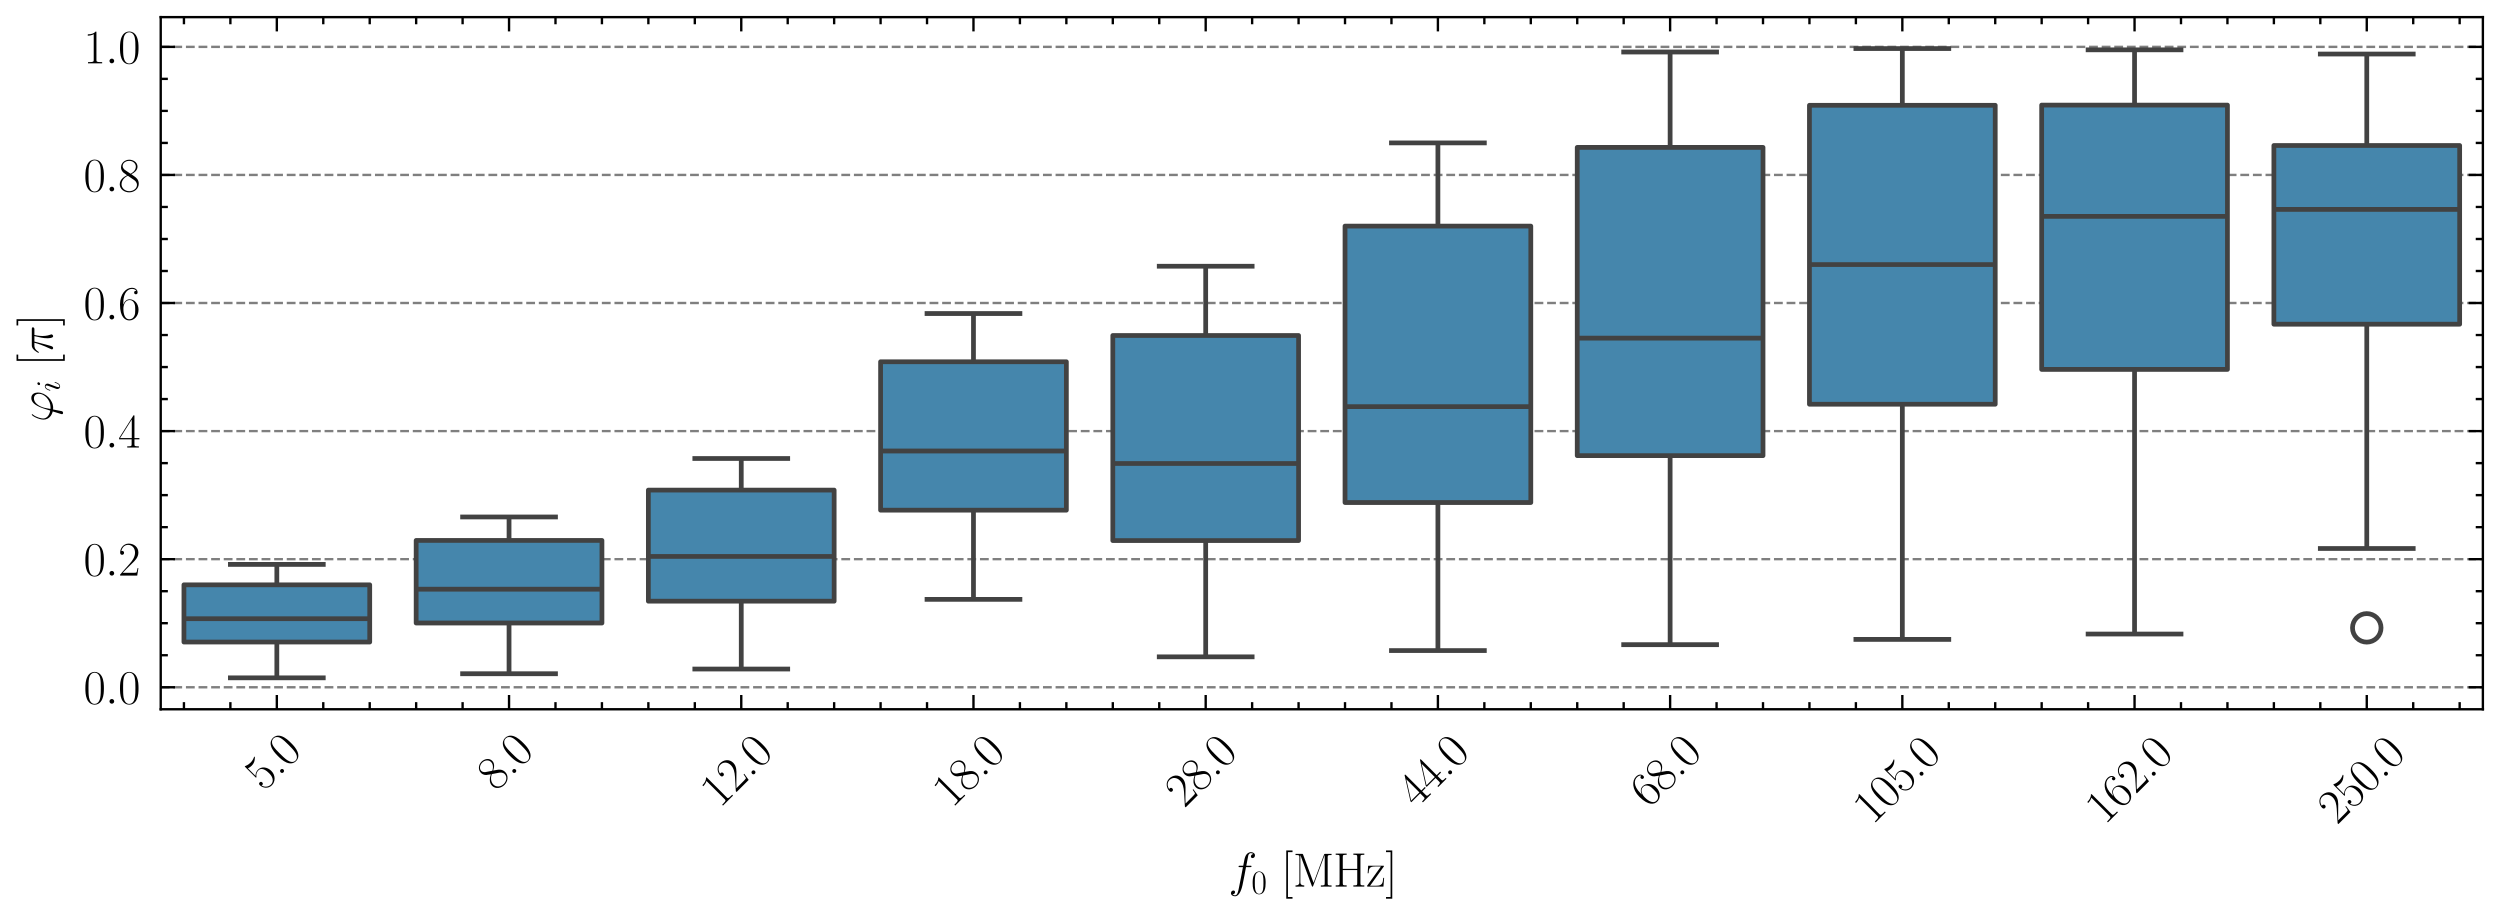 <?xml version="1.0" encoding="utf-8" standalone="no"?>
<!DOCTYPE svg PUBLIC "-//W3C//DTD SVG 1.1//EN"
  "http://www.w3.org/Graphics/SVG/1.1/DTD/svg11.dtd">
<svg xmlns:xlink="http://www.w3.org/1999/xlink" width="525.643pt" height="192.501pt" viewBox="0 0 525.643 192.501" xmlns="http://www.w3.org/2000/svg" version="1.1">
 <defs>
  <style type="text/css">*{stroke-linejoin: round; stroke-linecap: butt}</style>
 </defs>
 <g id="figure_1">
  <g id="patch_1">
   <path d="M 0 192.501 
L 525.643 192.501 
L 525.643 -0 
L 0 -0 
L 0 192.501 
z
" style="fill: none"/>
  </g>
  <g id="axes_1">
   <g id="patch_2">
    <path d="M 33.793 149.13 
L 522.043 149.13 
L 522.043 3.6 
L 33.793 3.6 
L 33.793 149.13 
z
" style="fill: none"/>
   </g>
   <g id="matplotlib.axis_1">
    <g id="xtick_1">
     <g id="line2d_1">
      <defs>
       <path id="m4d4764377e" d="M 0 0 
L 0 -3 
" style="stroke: #000000; stroke-width: 0.5"/>
      </defs>
      <g>
       <use xlink:href="#m4d4764377e" x="58.205" y="149.13" style="stroke: #000000; stroke-width: 0.5"/>
      </g>
     </g>
     <g id="line2d_2">
      <defs>
       <path id="m8e765442f1" d="M 0 0 
L 0 3 
" style="stroke: #000000; stroke-width: 0.5"/>
      </defs>
      <g>
       <use xlink:href="#m8e765442f1" x="58.205" y="3.6" style="stroke: #000000; stroke-width: 0.5"/>
      </g>
     </g>
     <g id="text_1">
      <!-- 5.0 -->
      <g transform="translate(55.466 166.524) rotate(-45) scale(0.1 -0.1)">
       <defs>
        <path id="CMR17-35" d="M 730 3692 
C 794 3666 1056 3584 1325 3584 
C 1920 3584 2246 3911 2432 4100 
C 2432 4157 2432 4192 2394 4192 
C 2387 4192 2374 4192 2323 4163 
C 2099 4058 1837 3973 1517 3973 
C 1325 3973 1037 3999 723 4139 
C 653 4171 640 4171 634 4171 
C 602 4171 595 4164 595 4037 
L 595 2203 
C 595 2089 595 2057 659 2057 
C 691 2057 704 2070 736 2114 
C 941 2401 1222 2522 1542 2522 
C 1766 2522 2246 2382 2246 1289 
C 2246 1085 2246 715 2054 421 
C 1894 159 1645 25 1370 25 
C 947 25 518 320 403 814 
C 429 807 480 795 506 795 
C 589 795 749 840 749 1038 
C 749 1210 627 1280 506 1280 
C 358 1280 262 1190 262 1011 
C 262 454 704 -128 1382 -128 
C 2042 -128 2669 440 2669 1264 
C 2669 2030 2170 2624 1549 2624 
C 1222 2624 947 2503 730 2274 
L 730 3692 
z
" transform="scale(0.016)"/>
        <path id="CMR17-2e" d="M 1062 261 
C 1062 420 934 522 800 522 
C 672 522 538 420 538 261 
C 538 102 666 0 800 0 
C 928 0 1062 102 1062 261 
z
" transform="scale(0.016)"/>
        <path id="CMR17-30" d="M 2688 2025 
C 2688 2416 2682 3080 2413 3591 
C 2176 4039 1798 4198 1466 4198 
C 1158 4198 768 4058 525 3597 
C 269 3118 243 2524 243 2025 
C 243 1661 250 1106 448 619 
C 723 -39 1216 -128 1466 -128 
C 1760 -128 2208 -7 2470 600 
C 2662 1042 2688 1559 2688 2025 
z
M 1466 -26 
C 1056 -26 813 325 723 812 
C 653 1188 653 1738 653 2096 
C 653 2588 653 2997 736 3387 
C 858 3929 1216 4096 1466 4096 
C 1728 4096 2067 3923 2189 3400 
C 2272 3036 2278 2607 2278 2096 
C 2278 1680 2278 1169 2202 792 
C 2067 95 1690 -26 1466 -26 
z
" transform="scale(0.016)"/>
       </defs>
       <use xlink:href="#CMR17-35" transform="scale(0.996)"/>
       <use xlink:href="#CMR17-2e" transform="translate(45.69 0) scale(0.996)"/>
       <use xlink:href="#CMR17-30" transform="translate(70.562 0) scale(0.996)"/>
      </g>
     </g>
    </g>
    <g id="xtick_2">
     <g id="line2d_3">
      <g>
       <use xlink:href="#m4d4764377e" x="107.03" y="149.13" style="stroke: #000000; stroke-width: 0.5"/>
      </g>
     </g>
     <g id="line2d_4">
      <g>
       <use xlink:href="#m8e765442f1" x="107.03" y="3.6" style="stroke: #000000; stroke-width: 0.5"/>
      </g>
     </g>
     <g id="text_2">
      <!-- 8.0 -->
      <g transform="translate(104.291 166.524) rotate(-45) scale(0.1 -0.1)">
       <defs>
        <path id="CMR17-38" d="M 1741 2264 
C 2144 2467 2554 2773 2554 3263 
C 2554 3841 1990 4179 1472 4179 
C 890 4179 378 3759 378 3180 
C 378 3021 416 2747 666 2505 
C 730 2442 998 2251 1171 2130 
C 883 1983 211 1634 211 934 
C 211 279 838 -128 1459 -128 
C 2144 -128 2720 362 2720 1010 
C 2720 1590 2330 1857 2074 2029 
L 1741 2264 
z
M 902 2822 
C 851 2854 595 3051 595 3351 
C 595 3739 998 4032 1459 4032 
C 1965 4032 2336 3676 2336 3262 
C 2336 2669 1670 2331 1638 2331 
C 1632 2331 1626 2331 1574 2370 
L 902 2822 
z
M 2080 1519 
C 2176 1449 2483 1240 2483 851 
C 2483 381 2010 25 1472 25 
C 890 25 448 438 448 940 
C 448 1443 838 1862 1280 2060 
L 2080 1519 
z
" transform="scale(0.016)"/>
       </defs>
       <use xlink:href="#CMR17-38" transform="scale(0.996)"/>
       <use xlink:href="#CMR17-2e" transform="translate(45.69 0) scale(0.996)"/>
       <use xlink:href="#CMR17-30" transform="translate(70.562 0) scale(0.996)"/>
      </g>
     </g>
    </g>
    <g id="xtick_3">
     <g id="line2d_5">
      <g>
       <use xlink:href="#m4d4764377e" x="155.855" y="149.13" style="stroke: #000000; stroke-width: 0.5"/>
      </g>
     </g>
     <g id="line2d_6">
      <g>
       <use xlink:href="#m8e765442f1" x="155.855" y="3.6" style="stroke: #000000; stroke-width: 0.5"/>
      </g>
     </g>
     <g id="text_3">
      <!-- 12.0 -->
      <g transform="translate(151.354 170.046) rotate(-45) scale(0.1 -0.1)">
       <defs>
        <path id="CMR17-31" d="M 1702 4058 
C 1702 4192 1696 4192 1606 4192 
C 1357 3916 979 3827 621 3827 
C 602 3827 570 3827 563 3808 
C 557 3795 557 3782 557 3648 
C 755 3648 1088 3686 1344 3839 
L 1344 461 
C 1344 236 1331 160 781 160 
L 589 160 
L 589 0 
C 896 0 1216 0 1523 0 
C 1830 0 2150 0 2458 0 
L 2458 160 
L 2266 160 
C 1715 160 1702 230 1702 458 
L 1702 4058 
z
" transform="scale(0.016)"/>
        <path id="CMR17-32" d="M 2669 989 
L 2554 989 
C 2490 536 2438 459 2413 420 
C 2381 369 1920 369 1830 369 
L 602 369 
C 832 619 1280 1072 1824 1597 
C 2214 1967 2669 2402 2669 3035 
C 2669 3790 2067 4224 1395 4224 
C 691 4224 262 3604 262 3030 
C 262 2780 448 2748 525 2748 
C 589 2748 781 2787 781 3010 
C 781 3207 614 3264 525 3264 
C 486 3264 448 3258 422 3245 
C 544 3790 915 4058 1306 4058 
C 1862 4058 2227 3617 2227 3035 
C 2227 2479 1901 2000 1536 1584 
L 262 146 
L 262 0 
L 2515 0 
L 2669 989 
z
" transform="scale(0.016)"/>
       </defs>
       <use xlink:href="#CMR17-31" transform="scale(0.996)"/>
       <use xlink:href="#CMR17-32" transform="translate(45.69 0) scale(0.996)"/>
       <use xlink:href="#CMR17-2e" transform="translate(91.381 0) scale(0.996)"/>
       <use xlink:href="#CMR17-30" transform="translate(116.252 0) scale(0.996)"/>
      </g>
     </g>
    </g>
    <g id="xtick_4">
     <g id="line2d_7">
      <g>
       <use xlink:href="#m4d4764377e" x="204.68" y="149.13" style="stroke: #000000; stroke-width: 0.5"/>
      </g>
     </g>
     <g id="line2d_8">
      <g>
       <use xlink:href="#m8e765442f1" x="204.68" y="3.6" style="stroke: #000000; stroke-width: 0.5"/>
      </g>
     </g>
     <g id="text_4">
      <!-- 18.0 -->
      <g transform="translate(200.179 170.046) rotate(-45) scale(0.1 -0.1)">
       <use xlink:href="#CMR17-31" transform="scale(0.996)"/>
       <use xlink:href="#CMR17-38" transform="translate(45.69 0) scale(0.996)"/>
       <use xlink:href="#CMR17-2e" transform="translate(91.381 0) scale(0.996)"/>
       <use xlink:href="#CMR17-30" transform="translate(116.252 0) scale(0.996)"/>
      </g>
     </g>
    </g>
    <g id="xtick_5">
     <g id="line2d_9">
      <g>
       <use xlink:href="#m4d4764377e" x="253.505" y="149.13" style="stroke: #000000; stroke-width: 0.5"/>
      </g>
     </g>
     <g id="line2d_10">
      <g>
       <use xlink:href="#m8e765442f1" x="253.505" y="3.6" style="stroke: #000000; stroke-width: 0.5"/>
      </g>
     </g>
     <g id="text_5">
      <!-- 28.0 -->
      <g transform="translate(249.004 170.046) rotate(-45) scale(0.1 -0.1)">
       <use xlink:href="#CMR17-32" transform="scale(0.996)"/>
       <use xlink:href="#CMR17-38" transform="translate(45.69 0) scale(0.996)"/>
       <use xlink:href="#CMR17-2e" transform="translate(91.381 0) scale(0.996)"/>
       <use xlink:href="#CMR17-30" transform="translate(116.252 0) scale(0.996)"/>
      </g>
     </g>
    </g>
    <g id="xtick_6">
     <g id="line2d_11">
      <g>
       <use xlink:href="#m4d4764377e" x="302.33" y="149.13" style="stroke: #000000; stroke-width: 0.5"/>
      </g>
     </g>
     <g id="line2d_12">
      <g>
       <use xlink:href="#m8e765442f1" x="302.33" y="3.6" style="stroke: #000000; stroke-width: 0.5"/>
      </g>
     </g>
     <g id="text_6">
      <!-- 44.0 -->
      <g transform="translate(297.829 170.046) rotate(-45) scale(0.1 -0.1)">
       <defs>
        <path id="CMR17-34" d="M 2150 4122 
C 2150 4256 2144 4256 2029 4256 
L 128 1254 
L 128 1088 
L 1779 1088 
L 1779 457 
C 1779 224 1766 160 1318 160 
L 1197 160 
L 1197 0 
C 1402 0 1747 0 1965 0 
C 2182 0 2528 0 2733 0 
L 2733 160 
L 2611 160 
C 2163 160 2150 224 2150 457 
L 2150 1088 
L 2803 1088 
L 2803 1254 
L 2150 1254 
L 2150 4122 
z
M 1798 3703 
L 1798 1254 
L 256 1254 
L 1798 3703 
z
" transform="scale(0.016)"/>
       </defs>
       <use xlink:href="#CMR17-34" transform="scale(0.996)"/>
       <use xlink:href="#CMR17-34" transform="translate(45.69 0) scale(0.996)"/>
       <use xlink:href="#CMR17-2e" transform="translate(91.381 0) scale(0.996)"/>
       <use xlink:href="#CMR17-30" transform="translate(116.252 0) scale(0.996)"/>
      </g>
     </g>
    </g>
    <g id="xtick_7">
     <g id="line2d_13">
      <g>
       <use xlink:href="#m4d4764377e" x="351.155" y="149.13" style="stroke: #000000; stroke-width: 0.5"/>
      </g>
     </g>
     <g id="line2d_14">
      <g>
       <use xlink:href="#m8e765442f1" x="351.155" y="3.6" style="stroke: #000000; stroke-width: 0.5"/>
      </g>
     </g>
     <g id="text_7">
      <!-- 68.0 -->
      <g transform="translate(346.654 170.046) rotate(-45) scale(0.1 -0.1)">
       <defs>
        <path id="CMR17-36" d="M 678 2176 
C 678 3690 1395 4032 1811 4032 
C 1946 4032 2272 4009 2400 3776 
C 2298 3776 2106 3776 2106 3553 
C 2106 3381 2246 3323 2336 3323 
C 2394 3323 2566 3348 2566 3560 
C 2566 3954 2246 4179 1805 4179 
C 1043 4179 243 3390 243 1984 
C 243 253 966 -128 1478 -128 
C 2099 -128 2688 427 2688 1283 
C 2688 2081 2170 2662 1517 2662 
C 1126 2662 838 2407 678 1960 
L 678 2176 
z
M 1478 25 
C 691 25 691 1200 691 1436 
C 691 1896 909 2560 1504 2560 
C 1613 2560 1926 2560 2138 2120 
C 2253 1870 2253 1609 2253 1289 
C 2253 944 2253 690 2118 434 
C 1978 171 1773 25 1478 25 
z
" transform="scale(0.016)"/>
       </defs>
       <use xlink:href="#CMR17-36" transform="scale(0.996)"/>
       <use xlink:href="#CMR17-38" transform="translate(45.69 0) scale(0.996)"/>
       <use xlink:href="#CMR17-2e" transform="translate(91.381 0) scale(0.996)"/>
       <use xlink:href="#CMR17-30" transform="translate(116.252 0) scale(0.996)"/>
      </g>
     </g>
    </g>
    <g id="xtick_8">
     <g id="line2d_15">
      <g>
       <use xlink:href="#m4d4764377e" x="399.98" y="149.13" style="stroke: #000000; stroke-width: 0.5"/>
      </g>
     </g>
     <g id="line2d_16">
      <g>
       <use xlink:href="#m8e765442f1" x="399.98" y="3.6" style="stroke: #000000; stroke-width: 0.5"/>
      </g>
     </g>
     <g id="text_8">
      <!-- 105.0 -->
      <g transform="translate(393.718 173.568) rotate(-45) scale(0.1 -0.1)">
       <use xlink:href="#CMR17-31" transform="scale(0.996)"/>
       <use xlink:href="#CMR17-30" transform="translate(45.69 0) scale(0.996)"/>
       <use xlink:href="#CMR17-35" transform="translate(91.381 0) scale(0.996)"/>
       <use xlink:href="#CMR17-2e" transform="translate(137.071 0) scale(0.996)"/>
       <use xlink:href="#CMR17-30" transform="translate(161.942 0) scale(0.996)"/>
      </g>
     </g>
    </g>
    <g id="xtick_9">
     <g id="line2d_17">
      <g>
       <use xlink:href="#m4d4764377e" x="448.805" y="149.13" style="stroke: #000000; stroke-width: 0.5"/>
      </g>
     </g>
     <g id="line2d_18">
      <g>
       <use xlink:href="#m8e765442f1" x="448.805" y="3.6" style="stroke: #000000; stroke-width: 0.5"/>
      </g>
     </g>
     <g id="text_9">
      <!-- 162.0 -->
      <g transform="translate(442.543 173.568) rotate(-45) scale(0.1 -0.1)">
       <use xlink:href="#CMR17-31" transform="scale(0.996)"/>
       <use xlink:href="#CMR17-36" transform="translate(45.69 0) scale(0.996)"/>
       <use xlink:href="#CMR17-32" transform="translate(91.381 0) scale(0.996)"/>
       <use xlink:href="#CMR17-2e" transform="translate(137.071 0) scale(0.996)"/>
       <use xlink:href="#CMR17-30" transform="translate(161.942 0) scale(0.996)"/>
      </g>
     </g>
    </g>
    <g id="xtick_10">
     <g id="line2d_19">
      <g>
       <use xlink:href="#m4d4764377e" x="497.63" y="149.13" style="stroke: #000000; stroke-width: 0.5"/>
      </g>
     </g>
     <g id="line2d_20">
      <g>
       <use xlink:href="#m8e765442f1" x="497.63" y="3.6" style="stroke: #000000; stroke-width: 0.5"/>
      </g>
     </g>
     <g id="text_10">
      <!-- 250.0 -->
      <g transform="translate(491.368 173.568) rotate(-45) scale(0.1 -0.1)">
       <use xlink:href="#CMR17-32" transform="scale(0.996)"/>
       <use xlink:href="#CMR17-35" transform="translate(45.69 0) scale(0.996)"/>
       <use xlink:href="#CMR17-30" transform="translate(91.381 0) scale(0.996)"/>
       <use xlink:href="#CMR17-2e" transform="translate(137.071 0) scale(0.996)"/>
       <use xlink:href="#CMR17-30" transform="translate(161.942 0) scale(0.996)"/>
      </g>
     </g>
    </g>
    <g id="xtick_11">
     <g id="line2d_21">
      <defs>
       <path id="m541b65a777" d="M 0 0 
L 0 -1.5 
" style="stroke: #000000; stroke-width: 0.5"/>
      </defs>
      <g>
       <use xlink:href="#m541b65a777" x="38.675" y="149.13" style="stroke: #000000; stroke-width: 0.5"/>
      </g>
     </g>
     <g id="line2d_22">
      <defs>
       <path id="m7bd32c8286" d="M 0 0 
L 0 1.5 
" style="stroke: #000000; stroke-width: 0.5"/>
      </defs>
      <g>
       <use xlink:href="#m7bd32c8286" x="38.675" y="3.6" style="stroke: #000000; stroke-width: 0.5"/>
      </g>
     </g>
    </g>
    <g id="xtick_12">
     <g id="line2d_23">
      <g>
       <use xlink:href="#m541b65a777" x="48.44" y="149.13" style="stroke: #000000; stroke-width: 0.5"/>
      </g>
     </g>
     <g id="line2d_24">
      <g>
       <use xlink:href="#m7bd32c8286" x="48.44" y="3.6" style="stroke: #000000; stroke-width: 0.5"/>
      </g>
     </g>
    </g>
    <g id="xtick_13">
     <g id="line2d_25">
      <g>
       <use xlink:href="#m541b65a777" x="67.97" y="149.13" style="stroke: #000000; stroke-width: 0.5"/>
      </g>
     </g>
     <g id="line2d_26">
      <g>
       <use xlink:href="#m7bd32c8286" x="67.97" y="3.6" style="stroke: #000000; stroke-width: 0.5"/>
      </g>
     </g>
    </g>
    <g id="xtick_14">
     <g id="line2d_27">
      <g>
       <use xlink:href="#m541b65a777" x="77.735" y="149.13" style="stroke: #000000; stroke-width: 0.5"/>
      </g>
     </g>
     <g id="line2d_28">
      <g>
       <use xlink:href="#m7bd32c8286" x="77.735" y="3.6" style="stroke: #000000; stroke-width: 0.5"/>
      </g>
     </g>
    </g>
    <g id="xtick_15">
     <g id="line2d_29">
      <g>
       <use xlink:href="#m541b65a777" x="87.5" y="149.13" style="stroke: #000000; stroke-width: 0.5"/>
      </g>
     </g>
     <g id="line2d_30">
      <g>
       <use xlink:href="#m7bd32c8286" x="87.5" y="3.6" style="stroke: #000000; stroke-width: 0.5"/>
      </g>
     </g>
    </g>
    <g id="xtick_16">
     <g id="line2d_31">
      <g>
       <use xlink:href="#m541b65a777" x="97.265" y="149.13" style="stroke: #000000; stroke-width: 0.5"/>
      </g>
     </g>
     <g id="line2d_32">
      <g>
       <use xlink:href="#m7bd32c8286" x="97.265" y="3.6" style="stroke: #000000; stroke-width: 0.5"/>
      </g>
     </g>
    </g>
    <g id="xtick_17">
     <g id="line2d_33">
      <g>
       <use xlink:href="#m541b65a777" x="116.795" y="149.13" style="stroke: #000000; stroke-width: 0.5"/>
      </g>
     </g>
     <g id="line2d_34">
      <g>
       <use xlink:href="#m7bd32c8286" x="116.795" y="3.6" style="stroke: #000000; stroke-width: 0.5"/>
      </g>
     </g>
    </g>
    <g id="xtick_18">
     <g id="line2d_35">
      <g>
       <use xlink:href="#m541b65a777" x="126.56" y="149.13" style="stroke: #000000; stroke-width: 0.5"/>
      </g>
     </g>
     <g id="line2d_36">
      <g>
       <use xlink:href="#m7bd32c8286" x="126.56" y="3.6" style="stroke: #000000; stroke-width: 0.5"/>
      </g>
     </g>
    </g>
    <g id="xtick_19">
     <g id="line2d_37">
      <g>
       <use xlink:href="#m541b65a777" x="136.325" y="149.13" style="stroke: #000000; stroke-width: 0.5"/>
      </g>
     </g>
     <g id="line2d_38">
      <g>
       <use xlink:href="#m7bd32c8286" x="136.325" y="3.6" style="stroke: #000000; stroke-width: 0.5"/>
      </g>
     </g>
    </g>
    <g id="xtick_20">
     <g id="line2d_39">
      <g>
       <use xlink:href="#m541b65a777" x="146.09" y="149.13" style="stroke: #000000; stroke-width: 0.5"/>
      </g>
     </g>
     <g id="line2d_40">
      <g>
       <use xlink:href="#m7bd32c8286" x="146.09" y="3.6" style="stroke: #000000; stroke-width: 0.5"/>
      </g>
     </g>
    </g>
    <g id="xtick_21">
     <g id="line2d_41">
      <g>
       <use xlink:href="#m541b65a777" x="165.62" y="149.13" style="stroke: #000000; stroke-width: 0.5"/>
      </g>
     </g>
     <g id="line2d_42">
      <g>
       <use xlink:href="#m7bd32c8286" x="165.62" y="3.6" style="stroke: #000000; stroke-width: 0.5"/>
      </g>
     </g>
    </g>
    <g id="xtick_22">
     <g id="line2d_43">
      <g>
       <use xlink:href="#m541b65a777" x="175.385" y="149.13" style="stroke: #000000; stroke-width: 0.5"/>
      </g>
     </g>
     <g id="line2d_44">
      <g>
       <use xlink:href="#m7bd32c8286" x="175.385" y="3.6" style="stroke: #000000; stroke-width: 0.5"/>
      </g>
     </g>
    </g>
    <g id="xtick_23">
     <g id="line2d_45">
      <g>
       <use xlink:href="#m541b65a777" x="185.15" y="149.13" style="stroke: #000000; stroke-width: 0.5"/>
      </g>
     </g>
     <g id="line2d_46">
      <g>
       <use xlink:href="#m7bd32c8286" x="185.15" y="3.6" style="stroke: #000000; stroke-width: 0.5"/>
      </g>
     </g>
    </g>
    <g id="xtick_24">
     <g id="line2d_47">
      <g>
       <use xlink:href="#m541b65a777" x="194.915" y="149.13" style="stroke: #000000; stroke-width: 0.5"/>
      </g>
     </g>
     <g id="line2d_48">
      <g>
       <use xlink:href="#m7bd32c8286" x="194.915" y="3.6" style="stroke: #000000; stroke-width: 0.5"/>
      </g>
     </g>
    </g>
    <g id="xtick_25">
     <g id="line2d_49">
      <g>
       <use xlink:href="#m541b65a777" x="214.445" y="149.13" style="stroke: #000000; stroke-width: 0.5"/>
      </g>
     </g>
     <g id="line2d_50">
      <g>
       <use xlink:href="#m7bd32c8286" x="214.445" y="3.6" style="stroke: #000000; stroke-width: 0.5"/>
      </g>
     </g>
    </g>
    <g id="xtick_26">
     <g id="line2d_51">
      <g>
       <use xlink:href="#m541b65a777" x="224.21" y="149.13" style="stroke: #000000; stroke-width: 0.5"/>
      </g>
     </g>
     <g id="line2d_52">
      <g>
       <use xlink:href="#m7bd32c8286" x="224.21" y="3.6" style="stroke: #000000; stroke-width: 0.5"/>
      </g>
     </g>
    </g>
    <g id="xtick_27">
     <g id="line2d_53">
      <g>
       <use xlink:href="#m541b65a777" x="233.975" y="149.13" style="stroke: #000000; stroke-width: 0.5"/>
      </g>
     </g>
     <g id="line2d_54">
      <g>
       <use xlink:href="#m7bd32c8286" x="233.975" y="3.6" style="stroke: #000000; stroke-width: 0.5"/>
      </g>
     </g>
    </g>
    <g id="xtick_28">
     <g id="line2d_55">
      <g>
       <use xlink:href="#m541b65a777" x="243.74" y="149.13" style="stroke: #000000; stroke-width: 0.5"/>
      </g>
     </g>
     <g id="line2d_56">
      <g>
       <use xlink:href="#m7bd32c8286" x="243.74" y="3.6" style="stroke: #000000; stroke-width: 0.5"/>
      </g>
     </g>
    </g>
    <g id="xtick_29">
     <g id="line2d_57">
      <g>
       <use xlink:href="#m541b65a777" x="263.27" y="149.13" style="stroke: #000000; stroke-width: 0.5"/>
      </g>
     </g>
     <g id="line2d_58">
      <g>
       <use xlink:href="#m7bd32c8286" x="263.27" y="3.6" style="stroke: #000000; stroke-width: 0.5"/>
      </g>
     </g>
    </g>
    <g id="xtick_30">
     <g id="line2d_59">
      <g>
       <use xlink:href="#m541b65a777" x="273.035" y="149.13" style="stroke: #000000; stroke-width: 0.5"/>
      </g>
     </g>
     <g id="line2d_60">
      <g>
       <use xlink:href="#m7bd32c8286" x="273.035" y="3.6" style="stroke: #000000; stroke-width: 0.5"/>
      </g>
     </g>
    </g>
    <g id="xtick_31">
     <g id="line2d_61">
      <g>
       <use xlink:href="#m541b65a777" x="282.8" y="149.13" style="stroke: #000000; stroke-width: 0.5"/>
      </g>
     </g>
     <g id="line2d_62">
      <g>
       <use xlink:href="#m7bd32c8286" x="282.8" y="3.6" style="stroke: #000000; stroke-width: 0.5"/>
      </g>
     </g>
    </g>
    <g id="xtick_32">
     <g id="line2d_63">
      <g>
       <use xlink:href="#m541b65a777" x="292.565" y="149.13" style="stroke: #000000; stroke-width: 0.5"/>
      </g>
     </g>
     <g id="line2d_64">
      <g>
       <use xlink:href="#m7bd32c8286" x="292.565" y="3.6" style="stroke: #000000; stroke-width: 0.5"/>
      </g>
     </g>
    </g>
    <g id="xtick_33">
     <g id="line2d_65">
      <g>
       <use xlink:href="#m541b65a777" x="312.095" y="149.13" style="stroke: #000000; stroke-width: 0.5"/>
      </g>
     </g>
     <g id="line2d_66">
      <g>
       <use xlink:href="#m7bd32c8286" x="312.095" y="3.6" style="stroke: #000000; stroke-width: 0.5"/>
      </g>
     </g>
    </g>
    <g id="xtick_34">
     <g id="line2d_67">
      <g>
       <use xlink:href="#m541b65a777" x="321.86" y="149.13" style="stroke: #000000; stroke-width: 0.5"/>
      </g>
     </g>
     <g id="line2d_68">
      <g>
       <use xlink:href="#m7bd32c8286" x="321.86" y="3.6" style="stroke: #000000; stroke-width: 0.5"/>
      </g>
     </g>
    </g>
    <g id="xtick_35">
     <g id="line2d_69">
      <g>
       <use xlink:href="#m541b65a777" x="331.625" y="149.13" style="stroke: #000000; stroke-width: 0.5"/>
      </g>
     </g>
     <g id="line2d_70">
      <g>
       <use xlink:href="#m7bd32c8286" x="331.625" y="3.6" style="stroke: #000000; stroke-width: 0.5"/>
      </g>
     </g>
    </g>
    <g id="xtick_36">
     <g id="line2d_71">
      <g>
       <use xlink:href="#m541b65a777" x="341.39" y="149.13" style="stroke: #000000; stroke-width: 0.5"/>
      </g>
     </g>
     <g id="line2d_72">
      <g>
       <use xlink:href="#m7bd32c8286" x="341.39" y="3.6" style="stroke: #000000; stroke-width: 0.5"/>
      </g>
     </g>
    </g>
    <g id="xtick_37">
     <g id="line2d_73">
      <g>
       <use xlink:href="#m541b65a777" x="360.92" y="149.13" style="stroke: #000000; stroke-width: 0.5"/>
      </g>
     </g>
     <g id="line2d_74">
      <g>
       <use xlink:href="#m7bd32c8286" x="360.92" y="3.6" style="stroke: #000000; stroke-width: 0.5"/>
      </g>
     </g>
    </g>
    <g id="xtick_38">
     <g id="line2d_75">
      <g>
       <use xlink:href="#m541b65a777" x="370.685" y="149.13" style="stroke: #000000; stroke-width: 0.5"/>
      </g>
     </g>
     <g id="line2d_76">
      <g>
       <use xlink:href="#m7bd32c8286" x="370.685" y="3.6" style="stroke: #000000; stroke-width: 0.5"/>
      </g>
     </g>
    </g>
    <g id="xtick_39">
     <g id="line2d_77">
      <g>
       <use xlink:href="#m541b65a777" x="380.45" y="149.13" style="stroke: #000000; stroke-width: 0.5"/>
      </g>
     </g>
     <g id="line2d_78">
      <g>
       <use xlink:href="#m7bd32c8286" x="380.45" y="3.6" style="stroke: #000000; stroke-width: 0.5"/>
      </g>
     </g>
    </g>
    <g id="xtick_40">
     <g id="line2d_79">
      <g>
       <use xlink:href="#m541b65a777" x="390.215" y="149.13" style="stroke: #000000; stroke-width: 0.5"/>
      </g>
     </g>
     <g id="line2d_80">
      <g>
       <use xlink:href="#m7bd32c8286" x="390.215" y="3.6" style="stroke: #000000; stroke-width: 0.5"/>
      </g>
     </g>
    </g>
    <g id="xtick_41">
     <g id="line2d_81">
      <g>
       <use xlink:href="#m541b65a777" x="409.745" y="149.13" style="stroke: #000000; stroke-width: 0.5"/>
      </g>
     </g>
     <g id="line2d_82">
      <g>
       <use xlink:href="#m7bd32c8286" x="409.745" y="3.6" style="stroke: #000000; stroke-width: 0.5"/>
      </g>
     </g>
    </g>
    <g id="xtick_42">
     <g id="line2d_83">
      <g>
       <use xlink:href="#m541b65a777" x="419.51" y="149.13" style="stroke: #000000; stroke-width: 0.5"/>
      </g>
     </g>
     <g id="line2d_84">
      <g>
       <use xlink:href="#m7bd32c8286" x="419.51" y="3.6" style="stroke: #000000; stroke-width: 0.5"/>
      </g>
     </g>
    </g>
    <g id="xtick_43">
     <g id="line2d_85">
      <g>
       <use xlink:href="#m541b65a777" x="429.275" y="149.13" style="stroke: #000000; stroke-width: 0.5"/>
      </g>
     </g>
     <g id="line2d_86">
      <g>
       <use xlink:href="#m7bd32c8286" x="429.275" y="3.6" style="stroke: #000000; stroke-width: 0.5"/>
      </g>
     </g>
    </g>
    <g id="xtick_44">
     <g id="line2d_87">
      <g>
       <use xlink:href="#m541b65a777" x="439.04" y="149.13" style="stroke: #000000; stroke-width: 0.5"/>
      </g>
     </g>
     <g id="line2d_88">
      <g>
       <use xlink:href="#m7bd32c8286" x="439.04" y="3.6" style="stroke: #000000; stroke-width: 0.5"/>
      </g>
     </g>
    </g>
    <g id="xtick_45">
     <g id="line2d_89">
      <g>
       <use xlink:href="#m541b65a777" x="458.57" y="149.13" style="stroke: #000000; stroke-width: 0.5"/>
      </g>
     </g>
     <g id="line2d_90">
      <g>
       <use xlink:href="#m7bd32c8286" x="458.57" y="3.6" style="stroke: #000000; stroke-width: 0.5"/>
      </g>
     </g>
    </g>
    <g id="xtick_46">
     <g id="line2d_91">
      <g>
       <use xlink:href="#m541b65a777" x="468.335" y="149.13" style="stroke: #000000; stroke-width: 0.5"/>
      </g>
     </g>
     <g id="line2d_92">
      <g>
       <use xlink:href="#m7bd32c8286" x="468.335" y="3.6" style="stroke: #000000; stroke-width: 0.5"/>
      </g>
     </g>
    </g>
    <g id="xtick_47">
     <g id="line2d_93">
      <g>
       <use xlink:href="#m541b65a777" x="478.1" y="149.13" style="stroke: #000000; stroke-width: 0.5"/>
      </g>
     </g>
     <g id="line2d_94">
      <g>
       <use xlink:href="#m7bd32c8286" x="478.1" y="3.6" style="stroke: #000000; stroke-width: 0.5"/>
      </g>
     </g>
    </g>
    <g id="xtick_48">
     <g id="line2d_95">
      <g>
       <use xlink:href="#m541b65a777" x="487.865" y="149.13" style="stroke: #000000; stroke-width: 0.5"/>
      </g>
     </g>
     <g id="line2d_96">
      <g>
       <use xlink:href="#m7bd32c8286" x="487.865" y="3.6" style="stroke: #000000; stroke-width: 0.5"/>
      </g>
     </g>
    </g>
    <g id="xtick_49">
     <g id="line2d_97">
      <g>
       <use xlink:href="#m541b65a777" x="507.395" y="149.13" style="stroke: #000000; stroke-width: 0.5"/>
      </g>
     </g>
     <g id="line2d_98">
      <g>
       <use xlink:href="#m7bd32c8286" x="507.395" y="3.6" style="stroke: #000000; stroke-width: 0.5"/>
      </g>
     </g>
    </g>
    <g id="xtick_50">
     <g id="line2d_99">
      <g>
       <use xlink:href="#m541b65a777" x="517.16" y="149.13" style="stroke: #000000; stroke-width: 0.5"/>
      </g>
     </g>
     <g id="line2d_100">
      <g>
       <use xlink:href="#m7bd32c8286" x="517.16" y="3.6" style="stroke: #000000; stroke-width: 0.5"/>
      </g>
     </g>
    </g>
    <g id="text_11">
     <!-- $f_0$ [MHz] -->
     <g transform="translate(258.3 186.41) scale(0.1 -0.1)">
      <defs>
       <path id="CMMI12-66" d="M 2854 2566 
C 2982 2566 3034 2566 3034 2688 
C 3034 2752 2982 2752 2867 2752 
L 2349 2752 
C 2470 3429 2560 3897 2611 4107 
C 2650 4265 2784 4416 2950 4416 
C 3085 4416 3219 4358 3283 4298 
C 3034 4272 2957 4082 2957 3969 
C 2957 3837 3053 3759 3174 3759 
C 3302 3759 3494 3870 3494 4119 
C 3494 4393 3226 4544 2944 4544 
C 2669 4544 2400 4334 2272 4078 
C 2157 3848 2093 3611 1946 2752 
L 1517 2752 
C 1395 2752 1331 2752 1331 2637 
C 1331 2566 1370 2566 1498 2566 
L 1907 2566 
C 1792 1976 1530 542 1382 -137 
C 1274 -689 1178 -1152 858 -1152 
C 838 -1152 653 -1152 538 -1031 
C 864 -1005 864 -726 864 -720 
C 864 -593 768 -517 646 -517 
C 518 -517 326 -625 326 -867 
C 326 -1140 608 -1280 858 -1280 
C 1510 -1280 1779 -118 1850 199 
C 1965 688 2278 2376 2310 2566 
L 2854 2566 
z
" transform="scale(0.016)"/>
       <path id="CMR17-5b" d="M 1504 -1600 
L 1504 -1377 
L 902 -1377 
L 902 4544 
L 1504 4544 
L 1504 4767 
L 678 4767 
L 678 -1600 
L 1504 -1600 
z
" transform="scale(0.016)"/>
       <path id="CMR17-4d" d="M 1338 4224 
C 1299 4320 1293 4320 1158 4320 
L 339 4320 
L 339 4160 
C 781 4160 851 4160 851 3875 
L 851 610 
C 851 451 851 153 339 153 
L 339 -13 
C 486 0 755 0 915 0 
C 1075 0 1344 0 1491 -13 
L 1491 153 
C 979 153 979 451 979 610 
L 979 4135 
L 986 4135 
L 2490 89 
C 2515 25 2528 -13 2579 -13 
C 2630 -13 2643 25 2669 89 
L 4186 4166 
L 4192 4166 
L 4192 438 
C 4192 153 4122 153 3680 153 
L 3680 -13 
C 3853 0 4198 0 4384 0 
C 4570 0 4922 0 5094 -13 
L 5094 153 
C 4653 153 4582 153 4582 438 
L 4582 3875 
C 4582 4160 4653 4160 5094 4160 
L 5094 4320 
L 4282 4320 
C 4147 4320 4141 4314 4102 4218 
L 2720 502 
L 1338 4224 
z
" transform="scale(0.016)"/>
       <path id="CMR17-48" d="M 3590 3905 
C 3590 4192 3661 4192 4102 4192 
L 4102 4352 
C 3917 4352 3578 4352 3379 4352 
C 3181 4352 2842 4352 2656 4352 
L 2656 4192 
C 3098 4192 3168 4192 3168 3904 
L 3168 2341 
L 1261 2341 
L 1261 3904 
C 1261 4192 1331 4192 1773 4192 
L 1773 4352 
C 1587 4352 1248 4352 1050 4352 
C 851 4352 512 4352 326 4352 
L 326 4192 
C 768 4192 838 4192 838 3905 
L 838 447 
C 838 160 768 160 326 160 
L 326 0 
C 512 0 851 0 1050 0 
C 1248 0 1587 0 1773 0 
L 1773 160 
C 1331 160 1261 160 1261 446 
L 1261 2176 
L 3168 2176 
L 3168 446 
C 3168 160 3098 160 2656 160 
L 2656 0 
C 2842 0 3181 0 3379 0 
C 3578 0 3917 0 4102 0 
L 4102 160 
C 3661 160 3590 160 3590 447 
L 3590 3905 
z
" transform="scale(0.016)"/>
       <path id="CMR17-7a" d="M 2310 2605 
C 2362 2670 2362 2682 2362 2695 
C 2362 2752 2336 2752 2221 2752 
L 275 2752 
L 211 1760 
L 326 1760 
C 371 2381 442 2650 1178 2650 
L 1958 2650 
L 128 96 
C 128 0 134 0 269 0 
L 2291 0 
L 2381 1152 
L 2266 1152 
C 2214 442 2131 115 1350 115 
L 531 115 
L 2310 2605 
z
" transform="scale(0.016)"/>
       <path id="CMR17-5d" d="M 915 4767 
L 90 4767 
L 90 4544 
L 691 4544 
L 691 -1377 
L 90 -1377 
L 90 -1600 
L 915 -1600 
L 915 4767 
z
" transform="scale(0.016)"/>
      </defs>
      <use xlink:href="#CMMI12-66" transform="scale(0.996)"/>
      <use xlink:href="#CMR17-30" transform="translate(48.083 -14.944) scale(0.697)"/>
      <use xlink:href="#CMR17-5b" transform="translate(110.641 0) scale(0.996)"/>
      <use xlink:href="#CMR17-4d" transform="translate(135.512 0) scale(0.996)"/>
      <use xlink:href="#CMR17-48" transform="translate(220.199 0) scale(0.996)"/>
      <use xlink:href="#CMR17-7a" transform="translate(289.271 0) scale(0.996)"/>
      <use xlink:href="#CMR17-5d" transform="translate(329.757 0) scale(0.996)"/>
     </g>
    </g>
   </g>
   <g id="matplotlib.axis_2">
    <g id="ytick_1">
     <g id="line2d_101">
      <path d="M 33.793 144.499 
L 522.043 144.499 
" clip-path="url(#p69f991d04d)" style="fill: none; stroke-dasharray: 1.85,0.8; stroke-dashoffset: 0; stroke: #000000; stroke-opacity: 0.5; stroke-width: 0.5"/>
     </g>
     <g id="line2d_102">
      <defs>
       <path id="mb9d3d453c1" d="M 0 0 
L 3 0 
" style="stroke: #000000; stroke-width: 0.5"/>
      </defs>
      <g>
       <use xlink:href="#mb9d3d453c1" x="33.793" y="144.499" style="stroke: #000000; stroke-width: 0.5"/>
      </g>
     </g>
     <g id="line2d_103">
      <defs>
       <path id="ma72503c4c7" d="M 0 0 
L -3 0 
" style="stroke: #000000; stroke-width: 0.5"/>
      </defs>
      <g>
       <use xlink:href="#ma72503c4c7" x="522.043" y="144.499" style="stroke: #000000; stroke-width: 0.5"/>
      </g>
     </g>
     <g id="text_12">
      <!-- $\mathdefault{0.0}$ -->
      <g transform="translate(17.563 147.959) scale(0.1 -0.1)">
       <defs>
        <path id="CMMI12-3a" d="M 1178 307 
C 1178 492 1024 619 870 619 
C 685 619 557 466 557 313 
C 557 128 710 0 864 0 
C 1050 0 1178 153 1178 307 
z
" transform="scale(0.016)"/>
       </defs>
       <use xlink:href="#CMR17-30" transform="scale(0.996)"/>
       <use xlink:href="#CMMI12-3a" transform="translate(45.69 0) scale(0.996)"/>
       <use xlink:href="#CMR17-30" transform="translate(72.788 0) scale(0.996)"/>
      </g>
     </g>
    </g>
    <g id="ytick_2">
     <g id="line2d_104">
      <path d="M 33.793 117.57 
L 522.043 117.57 
" clip-path="url(#p69f991d04d)" style="fill: none; stroke-dasharray: 1.85,0.8; stroke-dashoffset: 0; stroke: #000000; stroke-opacity: 0.5; stroke-width: 0.5"/>
     </g>
     <g id="line2d_105">
      <g>
       <use xlink:href="#mb9d3d453c1" x="33.793" y="117.57" style="stroke: #000000; stroke-width: 0.5"/>
      </g>
     </g>
     <g id="line2d_106">
      <g>
       <use xlink:href="#ma72503c4c7" x="522.043" y="117.57" style="stroke: #000000; stroke-width: 0.5"/>
      </g>
     </g>
     <g id="text_13">
      <!-- $\mathdefault{0.2}$ -->
      <g transform="translate(17.563 121.029) scale(0.1 -0.1)">
       <use xlink:href="#CMR17-30" transform="scale(0.996)"/>
       <use xlink:href="#CMMI12-3a" transform="translate(45.69 0) scale(0.996)"/>
       <use xlink:href="#CMR17-32" transform="translate(72.788 0) scale(0.996)"/>
      </g>
     </g>
    </g>
    <g id="ytick_3">
     <g id="line2d_107">
      <path d="M 33.793 90.641 
L 522.043 90.641 
" clip-path="url(#p69f991d04d)" style="fill: none; stroke-dasharray: 1.85,0.8; stroke-dashoffset: 0; stroke: #000000; stroke-opacity: 0.5; stroke-width: 0.5"/>
     </g>
     <g id="line2d_108">
      <g>
       <use xlink:href="#mb9d3d453c1" x="33.793" y="90.641" style="stroke: #000000; stroke-width: 0.5"/>
      </g>
     </g>
     <g id="line2d_109">
      <g>
       <use xlink:href="#ma72503c4c7" x="522.043" y="90.641" style="stroke: #000000; stroke-width: 0.5"/>
      </g>
     </g>
     <g id="text_14">
      <!-- $\mathdefault{0.4}$ -->
      <g transform="translate(17.563 94.1) scale(0.1 -0.1)">
       <use xlink:href="#CMR17-30" transform="scale(0.996)"/>
       <use xlink:href="#CMMI12-3a" transform="translate(45.69 0) scale(0.996)"/>
       <use xlink:href="#CMR17-34" transform="translate(72.788 0) scale(0.996)"/>
      </g>
     </g>
    </g>
    <g id="ytick_4">
     <g id="line2d_110">
      <path d="M 33.793 63.712 
L 522.043 63.712 
" clip-path="url(#p69f991d04d)" style="fill: none; stroke-dasharray: 1.85,0.8; stroke-dashoffset: 0; stroke: #000000; stroke-opacity: 0.5; stroke-width: 0.5"/>
     </g>
     <g id="line2d_111">
      <g>
       <use xlink:href="#mb9d3d453c1" x="33.793" y="63.712" style="stroke: #000000; stroke-width: 0.5"/>
      </g>
     </g>
     <g id="line2d_112">
      <g>
       <use xlink:href="#ma72503c4c7" x="522.043" y="63.712" style="stroke: #000000; stroke-width: 0.5"/>
      </g>
     </g>
     <g id="text_15">
      <!-- $\mathdefault{0.6}$ -->
      <g transform="translate(17.563 67.171) scale(0.1 -0.1)">
       <use xlink:href="#CMR17-30" transform="scale(0.996)"/>
       <use xlink:href="#CMMI12-3a" transform="translate(45.69 0) scale(0.996)"/>
       <use xlink:href="#CMR17-36" transform="translate(72.788 0) scale(0.996)"/>
      </g>
     </g>
    </g>
    <g id="ytick_5">
     <g id="line2d_113">
      <path d="M 33.793 36.783 
L 522.043 36.783 
" clip-path="url(#p69f991d04d)" style="fill: none; stroke-dasharray: 1.85,0.8; stroke-dashoffset: 0; stroke: #000000; stroke-opacity: 0.5; stroke-width: 0.5"/>
     </g>
     <g id="line2d_114">
      <g>
       <use xlink:href="#mb9d3d453c1" x="33.793" y="36.783" style="stroke: #000000; stroke-width: 0.5"/>
      </g>
     </g>
     <g id="line2d_115">
      <g>
       <use xlink:href="#ma72503c4c7" x="522.043" y="36.783" style="stroke: #000000; stroke-width: 0.5"/>
      </g>
     </g>
     <g id="text_16">
      <!-- $\mathdefault{0.8}$ -->
      <g transform="translate(17.563 40.242) scale(0.1 -0.1)">
       <use xlink:href="#CMR17-30" transform="scale(0.996)"/>
       <use xlink:href="#CMMI12-3a" transform="translate(45.69 0) scale(0.996)"/>
       <use xlink:href="#CMR17-38" transform="translate(72.788 0) scale(0.996)"/>
      </g>
     </g>
    </g>
    <g id="ytick_6">
     <g id="line2d_116">
      <path d="M 33.793 9.853 
L 522.043 9.853 
" clip-path="url(#p69f991d04d)" style="fill: none; stroke-dasharray: 1.85,0.8; stroke-dashoffset: 0; stroke: #000000; stroke-opacity: 0.5; stroke-width: 0.5"/>
     </g>
     <g id="line2d_117">
      <g>
       <use xlink:href="#mb9d3d453c1" x="33.793" y="9.853" style="stroke: #000000; stroke-width: 0.5"/>
      </g>
     </g>
     <g id="line2d_118">
      <g>
       <use xlink:href="#ma72503c4c7" x="522.043" y="9.853" style="stroke: #000000; stroke-width: 0.5"/>
      </g>
     </g>
     <g id="text_17">
      <!-- $\mathdefault{1.0}$ -->
      <g transform="translate(17.563 13.313) scale(0.1 -0.1)">
       <use xlink:href="#CMR17-31" transform="scale(0.996)"/>
       <use xlink:href="#CMMI12-3a" transform="translate(45.69 0) scale(0.996)"/>
       <use xlink:href="#CMR17-30" transform="translate(72.788 0) scale(0.996)"/>
      </g>
     </g>
    </g>
    <g id="ytick_7">
     <g id="line2d_119">
      <defs>
       <path id="m049f3863df" d="M 0 0 
L 1.5 0 
" style="stroke: #000000; stroke-width: 0.5"/>
      </defs>
      <g>
       <use xlink:href="#m049f3863df" x="33.793" y="137.767" style="stroke: #000000; stroke-width: 0.5"/>
      </g>
     </g>
     <g id="line2d_120">
      <defs>
       <path id="m2a1d686edf" d="M 0 0 
L -1.5 0 
" style="stroke: #000000; stroke-width: 0.5"/>
      </defs>
      <g>
       <use xlink:href="#m2a1d686edf" x="522.043" y="137.767" style="stroke: #000000; stroke-width: 0.5"/>
      </g>
     </g>
    </g>
    <g id="ytick_8">
     <g id="line2d_121">
      <g>
       <use xlink:href="#m049f3863df" x="33.793" y="131.035" style="stroke: #000000; stroke-width: 0.5"/>
      </g>
     </g>
     <g id="line2d_122">
      <g>
       <use xlink:href="#m2a1d686edf" x="522.043" y="131.035" style="stroke: #000000; stroke-width: 0.5"/>
      </g>
     </g>
    </g>
    <g id="ytick_9">
     <g id="line2d_123">
      <g>
       <use xlink:href="#m049f3863df" x="33.793" y="124.303" style="stroke: #000000; stroke-width: 0.5"/>
      </g>
     </g>
     <g id="line2d_124">
      <g>
       <use xlink:href="#m2a1d686edf" x="522.043" y="124.303" style="stroke: #000000; stroke-width: 0.5"/>
      </g>
     </g>
    </g>
    <g id="ytick_10">
     <g id="line2d_125">
      <g>
       <use xlink:href="#m049f3863df" x="33.793" y="110.838" style="stroke: #000000; stroke-width: 0.5"/>
      </g>
     </g>
     <g id="line2d_126">
      <g>
       <use xlink:href="#m2a1d686edf" x="522.043" y="110.838" style="stroke: #000000; stroke-width: 0.5"/>
      </g>
     </g>
    </g>
    <g id="ytick_11">
     <g id="line2d_127">
      <g>
       <use xlink:href="#m049f3863df" x="33.793" y="104.106" style="stroke: #000000; stroke-width: 0.5"/>
      </g>
     </g>
     <g id="line2d_128">
      <g>
       <use xlink:href="#m2a1d686edf" x="522.043" y="104.106" style="stroke: #000000; stroke-width: 0.5"/>
      </g>
     </g>
    </g>
    <g id="ytick_12">
     <g id="line2d_129">
      <g>
       <use xlink:href="#m049f3863df" x="33.793" y="97.373" style="stroke: #000000; stroke-width: 0.5"/>
      </g>
     </g>
     <g id="line2d_130">
      <g>
       <use xlink:href="#m2a1d686edf" x="522.043" y="97.373" style="stroke: #000000; stroke-width: 0.5"/>
      </g>
     </g>
    </g>
    <g id="ytick_13">
     <g id="line2d_131">
      <g>
       <use xlink:href="#m049f3863df" x="33.793" y="83.909" style="stroke: #000000; stroke-width: 0.5"/>
      </g>
     </g>
     <g id="line2d_132">
      <g>
       <use xlink:href="#m2a1d686edf" x="522.043" y="83.909" style="stroke: #000000; stroke-width: 0.5"/>
      </g>
     </g>
    </g>
    <g id="ytick_14">
     <g id="line2d_133">
      <g>
       <use xlink:href="#m049f3863df" x="33.793" y="77.176" style="stroke: #000000; stroke-width: 0.5"/>
      </g>
     </g>
     <g id="line2d_134">
      <g>
       <use xlink:href="#m2a1d686edf" x="522.043" y="77.176" style="stroke: #000000; stroke-width: 0.5"/>
      </g>
     </g>
    </g>
    <g id="ytick_15">
     <g id="line2d_135">
      <g>
       <use xlink:href="#m049f3863df" x="33.793" y="70.444" style="stroke: #000000; stroke-width: 0.5"/>
      </g>
     </g>
     <g id="line2d_136">
      <g>
       <use xlink:href="#m2a1d686edf" x="522.043" y="70.444" style="stroke: #000000; stroke-width: 0.5"/>
      </g>
     </g>
    </g>
    <g id="ytick_16">
     <g id="line2d_137">
      <g>
       <use xlink:href="#m049f3863df" x="33.793" y="56.979" style="stroke: #000000; stroke-width: 0.5"/>
      </g>
     </g>
     <g id="line2d_138">
      <g>
       <use xlink:href="#m2a1d686edf" x="522.043" y="56.979" style="stroke: #000000; stroke-width: 0.5"/>
      </g>
     </g>
    </g>
    <g id="ytick_17">
     <g id="line2d_139">
      <g>
       <use xlink:href="#m049f3863df" x="33.793" y="50.247" style="stroke: #000000; stroke-width: 0.5"/>
      </g>
     </g>
     <g id="line2d_140">
      <g>
       <use xlink:href="#m2a1d686edf" x="522.043" y="50.247" style="stroke: #000000; stroke-width: 0.5"/>
      </g>
     </g>
    </g>
    <g id="ytick_18">
     <g id="line2d_141">
      <g>
       <use xlink:href="#m049f3863df" x="33.793" y="43.515" style="stroke: #000000; stroke-width: 0.5"/>
      </g>
     </g>
     <g id="line2d_142">
      <g>
       <use xlink:href="#m2a1d686edf" x="522.043" y="43.515" style="stroke: #000000; stroke-width: 0.5"/>
      </g>
     </g>
    </g>
    <g id="ytick_19">
     <g id="line2d_143">
      <g>
       <use xlink:href="#m049f3863df" x="33.793" y="30.05" style="stroke: #000000; stroke-width: 0.5"/>
      </g>
     </g>
     <g id="line2d_144">
      <g>
       <use xlink:href="#m2a1d686edf" x="522.043" y="30.05" style="stroke: #000000; stroke-width: 0.5"/>
      </g>
     </g>
    </g>
    <g id="ytick_20">
     <g id="line2d_145">
      <g>
       <use xlink:href="#m049f3863df" x="33.793" y="23.318" style="stroke: #000000; stroke-width: 0.5"/>
      </g>
     </g>
     <g id="line2d_146">
      <g>
       <use xlink:href="#m2a1d686edf" x="522.043" y="23.318" style="stroke: #000000; stroke-width: 0.5"/>
      </g>
     </g>
    </g>
    <g id="ytick_21">
     <g id="line2d_147">
      <g>
       <use xlink:href="#m049f3863df" x="33.793" y="16.586" style="stroke: #000000; stroke-width: 0.5"/>
      </g>
     </g>
     <g id="line2d_148">
      <g>
       <use xlink:href="#m2a1d686edf" x="522.043" y="16.586" style="stroke: #000000; stroke-width: 0.5"/>
      </g>
     </g>
    </g>
    <g id="text_18">
     <!-- $\varphi_i$ [$\pi$] -->
     <g transform="translate(11.072 88.728) rotate(-90) scale(0.1 -0.1)">
      <defs>
       <path id="CMMI12-27" d="M 1926 280 
C 1818 280 1722 280 1722 312 
C 1722 325 1830 926 1869 1067 
C 2074 1884 2560 2472 3117 2472 
C 3533 2472 3725 2159 3725 1808 
C 3725 1080 2906 280 1926 280 
z
M 1651 -51 
C 1690 -57 1754 -64 1869 -64 
C 2918 -64 3885 945 3885 1954 
C 3885 2344 3712 2816 3174 2816 
C 2253 2816 1862 1519 1504 318 
C 768 458 461 848 461 1276 
C 461 1449 595 2133 966 2592 
C 1037 2676 1037 2689 1037 2702 
C 1037 2753 986 2753 973 2753 
C 800 2753 314 1820 314 1213 
C 314 497 877 107 1395 -7 
L 1062 -1088 
C 1030 -1184 1030 -1196 1030 -1222 
C 1030 -1376 1184 -1376 1197 -1376 
C 1261 -1376 1376 -1351 1427 -1223 
C 1446 -1166 1626 -178 1651 -51 
z
" transform="scale(0.016)"/>
       <path id="CMMI12-69" d="M 1811 913 
C 1811 945 1786 971 1747 971 
C 1690 971 1683 952 1651 843 
C 1485 262 1222 64 1011 64 
C 934 64 845 83 845 275 
C 845 447 922 639 992 830 
L 1440 2018 
C 1459 2069 1504 2184 1504 2305 
C 1504 2574 1312 2816 998 2816 
C 410 2816 173 1890 173 1839 
C 173 1814 198 1782 243 1782 
C 301 1782 307 1807 333 1896 
C 486 2428 730 2682 979 2682 
C 1037 2682 1146 2682 1146 2478 
C 1146 2312 1062 2101 1011 1961 
L 563 773 
C 525 671 486 568 486 453 
C 486 166 685 -64 992 -64 
C 1581 -64 1811 869 1811 913 
z
M 1760 4013 
C 1760 4109 1683 4224 1542 4224 
C 1395 4224 1229 4083 1229 3917 
C 1229 3758 1363 3707 1440 3707 
C 1613 3707 1760 3873 1760 4013 
z
" transform="scale(0.016)"/>
       <path id="CMMI12-19" d="M 1658 2408 
L 2381 2408 
C 2208 1692 2099 1226 2099 716 
C 2099 626 2099 -64 2362 -64 
C 2496 -64 2611 57 2611 166 
C 2611 197 2611 210 2566 306 
C 2394 747 2394 1296 2394 1341 
C 2394 1379 2394 1832 2528 2408 
L 3245 2408 
C 3328 2408 3539 2408 3539 2612 
C 3539 2752 3418 2752 3302 2752 
L 1197 2752 
C 1050 2752 832 2752 538 2440 
C 371 2254 166 1916 166 1878 
C 166 1840 198 1827 237 1827 
C 282 1827 288 1846 320 1884 
C 653 2408 986 2408 1146 2408 
L 1510 2408 
C 1370 1929 1210 1373 685 256 
C 634 154 634 140 634 102 
C 634 -32 749 -64 806 -64 
C 992 -64 1043 102 1120 370 
C 1222 696 1222 709 1286 964 
L 1658 2408 
z
" transform="scale(0.016)"/>
      </defs>
      <use xlink:href="#CMMI12-27" transform="scale(0.996)"/>
      <use xlink:href="#CMMI12-69" transform="translate(63.903 -14.944) scale(0.697)"/>
      <use xlink:href="#CMR17-5b" transform="translate(117.772 0) scale(0.996)"/>
      <use xlink:href="#CMMI12-19" transform="translate(142.643 0) scale(0.996)"/>
      <use xlink:href="#CMR17-5d" transform="translate(201.554 0) scale(0.996)"/>
     </g>
    </g>
   </g>
   <g id="patch_3">
    <path d="M 38.675 134.993 
L 77.735 134.993 
L 77.735 122.961 
L 38.675 122.961 
L 38.675 134.993 
z
" clip-path="url(#p69f991d04d)" style="fill: #4586ac; stroke: #424242; stroke-linejoin: miter"/>
   </g>
   <g id="line2d_149">
    <path d="M 58.205 134.993 
L 58.205 142.515 
" clip-path="url(#p69f991d04d)" style="fill: none; stroke: #424242"/>
   </g>
   <g id="line2d_150">
    <path d="M 58.205 122.961 
L 58.205 118.67 
" clip-path="url(#p69f991d04d)" style="fill: none; stroke: #424242"/>
   </g>
   <g id="line2d_151">
    <path d="M 48.44 142.515 
L 67.97 142.515 
" clip-path="url(#p69f991d04d)" style="fill: none; stroke: #424242; stroke-linecap: square"/>
   </g>
   <g id="line2d_152">
    <path d="M 48.44 118.67 
L 67.97 118.67 
" clip-path="url(#p69f991d04d)" style="fill: none; stroke: #424242; stroke-linecap: square"/>
   </g>
   <g id="line2d_153"/>
   <g id="patch_4">
    <path d="M 87.5 130.993 
L 126.56 130.993 
L 126.56 113.634 
L 87.5 113.634 
L 87.5 130.993 
z
" clip-path="url(#p69f991d04d)" style="fill: #4586ac; stroke: #424242; stroke-linejoin: miter"/>
   </g>
   <g id="line2d_154">
    <path d="M 107.03 130.993 
L 107.03 141.657 
" clip-path="url(#p69f991d04d)" style="fill: none; stroke: #424242"/>
   </g>
   <g id="line2d_155">
    <path d="M 107.03 113.634 
L 107.03 108.694 
" clip-path="url(#p69f991d04d)" style="fill: none; stroke: #424242"/>
   </g>
   <g id="line2d_156">
    <path d="M 97.265 141.657 
L 116.795 141.657 
" clip-path="url(#p69f991d04d)" style="fill: none; stroke: #424242; stroke-linecap: square"/>
   </g>
   <g id="line2d_157">
    <path d="M 97.265 108.694 
L 116.795 108.694 
" clip-path="url(#p69f991d04d)" style="fill: none; stroke: #424242; stroke-linecap: square"/>
   </g>
   <g id="line2d_158"/>
   <g id="patch_5">
    <path d="M 136.325 126.404 
L 175.385 126.404 
L 175.385 103.046 
L 136.325 103.046 
L 136.325 126.404 
z
" clip-path="url(#p69f991d04d)" style="fill: #4586ac; stroke: #424242; stroke-linejoin: miter"/>
   </g>
   <g id="line2d_159">
    <path d="M 155.855 126.404 
L 155.855 140.67 
" clip-path="url(#p69f991d04d)" style="fill: none; stroke: #424242"/>
   </g>
   <g id="line2d_160">
    <path d="M 155.855 103.046 
L 155.855 96.401 
" clip-path="url(#p69f991d04d)" style="fill: none; stroke: #424242"/>
   </g>
   <g id="line2d_161">
    <path d="M 146.09 140.67 
L 165.62 140.67 
" clip-path="url(#p69f991d04d)" style="fill: none; stroke: #424242; stroke-linecap: square"/>
   </g>
   <g id="line2d_162">
    <path d="M 146.09 96.401 
L 165.62 96.401 
" clip-path="url(#p69f991d04d)" style="fill: none; stroke: #424242; stroke-linecap: square"/>
   </g>
   <g id="line2d_163"/>
   <g id="patch_6">
    <path d="M 185.15 107.266 
L 224.21 107.266 
L 224.21 76.063 
L 185.15 76.063 
L 185.15 107.266 
z
" clip-path="url(#p69f991d04d)" style="fill: #4586ac; stroke: #424242; stroke-linejoin: miter"/>
   </g>
   <g id="line2d_164">
    <path d="M 204.68 107.266 
L 204.68 126.022 
" clip-path="url(#p69f991d04d)" style="fill: none; stroke: #424242"/>
   </g>
   <g id="line2d_165">
    <path d="M 204.68 76.063 
L 204.68 65.921 
" clip-path="url(#p69f991d04d)" style="fill: none; stroke: #424242"/>
   </g>
   <g id="line2d_166">
    <path d="M 194.915 126.022 
L 214.445 126.022 
" clip-path="url(#p69f991d04d)" style="fill: none; stroke: #424242; stroke-linecap: square"/>
   </g>
   <g id="line2d_167">
    <path d="M 194.915 65.921 
L 214.445 65.921 
" clip-path="url(#p69f991d04d)" style="fill: none; stroke: #424242; stroke-linecap: square"/>
   </g>
   <g id="line2d_168"/>
   <g id="patch_7">
    <path d="M 233.975 113.659 
L 273.035 113.659 
L 273.035 70.542 
L 233.975 70.542 
L 233.975 113.659 
z
" clip-path="url(#p69f991d04d)" style="fill: #4586ac; stroke: #424242; stroke-linejoin: miter"/>
   </g>
   <g id="line2d_169">
    <path d="M 253.505 113.659 
L 253.505 138.107 
" clip-path="url(#p69f991d04d)" style="fill: none; stroke: #424242"/>
   </g>
   <g id="line2d_170">
    <path d="M 253.505 70.542 
L 253.505 55.977 
" clip-path="url(#p69f991d04d)" style="fill: none; stroke: #424242"/>
   </g>
   <g id="line2d_171">
    <path d="M 243.74 138.107 
L 263.27 138.107 
" clip-path="url(#p69f991d04d)" style="fill: none; stroke: #424242; stroke-linecap: square"/>
   </g>
   <g id="line2d_172">
    <path d="M 243.74 55.977 
L 263.27 55.977 
" clip-path="url(#p69f991d04d)" style="fill: none; stroke: #424242; stroke-linecap: square"/>
   </g>
   <g id="line2d_173"/>
   <g id="patch_8">
    <path d="M 282.8 105.659 
L 321.86 105.659 
L 321.86 47.543 
L 282.8 47.543 
L 282.8 105.659 
z
" clip-path="url(#p69f991d04d)" style="fill: #4586ac; stroke: #424242; stroke-linejoin: miter"/>
   </g>
   <g id="line2d_174">
    <path d="M 302.33 105.659 
L 302.33 136.788 
" clip-path="url(#p69f991d04d)" style="fill: none; stroke: #424242"/>
   </g>
   <g id="line2d_175">
    <path d="M 302.33 47.543 
L 302.33 30.042 
" clip-path="url(#p69f991d04d)" style="fill: none; stroke: #424242"/>
   </g>
   <g id="line2d_176">
    <path d="M 292.565 136.788 
L 312.095 136.788 
" clip-path="url(#p69f991d04d)" style="fill: none; stroke: #424242; stroke-linecap: square"/>
   </g>
   <g id="line2d_177">
    <path d="M 292.565 30.042 
L 312.095 30.042 
" clip-path="url(#p69f991d04d)" style="fill: none; stroke: #424242; stroke-linecap: square"/>
   </g>
   <g id="line2d_178"/>
   <g id="patch_9">
    <path d="M 331.625 95.799 
L 370.685 95.799 
L 370.685 30.993 
L 331.625 30.993 
L 331.625 95.799 
z
" clip-path="url(#p69f991d04d)" style="fill: #4586ac; stroke: #424242; stroke-linejoin: miter"/>
   </g>
   <g id="line2d_179">
    <path d="M 351.155 95.799 
L 351.155 135.544 
" clip-path="url(#p69f991d04d)" style="fill: none; stroke: #424242"/>
   </g>
   <g id="line2d_180">
    <path d="M 351.155 30.993 
L 351.155 10.934 
" clip-path="url(#p69f991d04d)" style="fill: none; stroke: #424242"/>
   </g>
   <g id="line2d_181">
    <path d="M 341.39 135.544 
L 360.92 135.544 
" clip-path="url(#p69f991d04d)" style="fill: none; stroke: #424242; stroke-linecap: square"/>
   </g>
   <g id="line2d_182">
    <path d="M 341.39 10.934 
L 360.92 10.934 
" clip-path="url(#p69f991d04d)" style="fill: none; stroke: #424242; stroke-linecap: square"/>
   </g>
   <g id="line2d_183"/>
   <g id="patch_10">
    <path d="M 380.45 84.991 
L 419.51 84.991 
L 419.51 22.139 
L 380.45 22.139 
L 380.45 84.991 
z
" clip-path="url(#p69f991d04d)" style="fill: #4586ac; stroke: #424242; stroke-linejoin: miter"/>
   </g>
   <g id="line2d_184">
    <path d="M 399.98 84.991 
L 399.98 134.44 
" clip-path="url(#p69f991d04d)" style="fill: none; stroke: #424242"/>
   </g>
   <g id="line2d_185">
    <path d="M 399.98 22.139 
L 399.98 10.215 
" clip-path="url(#p69f991d04d)" style="fill: none; stroke: #424242"/>
   </g>
   <g id="line2d_186">
    <path d="M 390.215 134.44 
L 409.745 134.44 
" clip-path="url(#p69f991d04d)" style="fill: none; stroke: #424242; stroke-linecap: square"/>
   </g>
   <g id="line2d_187">
    <path d="M 390.215 10.215 
L 409.745 10.215 
" clip-path="url(#p69f991d04d)" style="fill: none; stroke: #424242; stroke-linecap: square"/>
   </g>
   <g id="line2d_188"/>
   <g id="patch_11">
    <path d="M 429.275 77.669 
L 468.335 77.669 
L 468.335 22.095 
L 429.275 22.095 
L 429.275 77.669 
z
" clip-path="url(#p69f991d04d)" style="fill: #4586ac; stroke: #424242; stroke-linejoin: miter"/>
   </g>
   <g id="line2d_189">
    <path d="M 448.805 77.669 
L 448.805 133.306 
" clip-path="url(#p69f991d04d)" style="fill: none; stroke: #424242"/>
   </g>
   <g id="line2d_190">
    <path d="M 448.805 22.095 
L 448.805 10.476 
" clip-path="url(#p69f991d04d)" style="fill: none; stroke: #424242"/>
   </g>
   <g id="line2d_191">
    <path d="M 439.04 133.306 
L 458.57 133.306 
" clip-path="url(#p69f991d04d)" style="fill: none; stroke: #424242; stroke-linecap: square"/>
   </g>
   <g id="line2d_192">
    <path d="M 439.04 10.476 
L 458.57 10.476 
" clip-path="url(#p69f991d04d)" style="fill: none; stroke: #424242; stroke-linecap: square"/>
   </g>
   <g id="line2d_193"/>
   <g id="patch_12">
    <path d="M 478.1 68.166 
L 517.16 68.166 
L 517.16 30.594 
L 478.1 30.594 
L 478.1 68.166 
z
" clip-path="url(#p69f991d04d)" style="fill: #4586ac; stroke: #424242; stroke-linejoin: miter"/>
   </g>
   <g id="line2d_194">
    <path d="M 497.63 68.166 
L 497.63 115.329 
" clip-path="url(#p69f991d04d)" style="fill: none; stroke: #424242"/>
   </g>
   <g id="line2d_195">
    <path d="M 497.63 30.594 
L 497.63 11.364 
" clip-path="url(#p69f991d04d)" style="fill: none; stroke: #424242"/>
   </g>
   <g id="line2d_196">
    <path d="M 487.865 115.329 
L 507.395 115.329 
" clip-path="url(#p69f991d04d)" style="fill: none; stroke: #424242; stroke-linecap: square"/>
   </g>
   <g id="line2d_197">
    <path d="M 487.865 11.364 
L 507.395 11.364 
" clip-path="url(#p69f991d04d)" style="fill: none; stroke: #424242; stroke-linecap: square"/>
   </g>
   <g id="line2d_198">
    <defs>
     <path id="meecbd32724" d="M 0 3 
C 0.796 3 1.559 2.684 2.121 2.121 
C 2.684 1.559 3 0.796 3 0 
C 3 -0.796 2.684 -1.559 2.121 -2.121 
C 1.559 -2.684 0.796 -3 0 -3 
C -0.796 -3 -1.559 -2.684 -2.121 -2.121 
C -2.684 -1.559 -3 -0.796 -3 0 
C -3 0.796 -2.684 1.559 -2.121 2.121 
C -1.559 2.684 -0.796 3 0 3 
z
" style="stroke: #424242"/>
    </defs>
    <g clip-path="url(#p69f991d04d)">
     <use xlink:href="#meecbd32724" x="497.63" y="132.012" style="fill-opacity: 0; stroke: #424242"/>
    </g>
   </g>
   <g id="line2d_199">
    <path d="M 38.675 130.084 
L 77.735 130.084 
" clip-path="url(#p69f991d04d)" style="fill: none; stroke: #424242"/>
   </g>
   <g id="line2d_200">
    <path d="M 87.5 123.884 
L 126.56 123.884 
" clip-path="url(#p69f991d04d)" style="fill: none; stroke: #424242"/>
   </g>
   <g id="line2d_201">
    <path d="M 136.325 116.99 
L 175.385 116.99 
" clip-path="url(#p69f991d04d)" style="fill: none; stroke: #424242"/>
   </g>
   <g id="line2d_202">
    <path d="M 185.15 94.826 
L 224.21 94.826 
" clip-path="url(#p69f991d04d)" style="fill: none; stroke: #424242"/>
   </g>
   <g id="line2d_203">
    <path d="M 233.975 97.451 
L 273.035 97.451 
" clip-path="url(#p69f991d04d)" style="fill: none; stroke: #424242"/>
   </g>
   <g id="line2d_204">
    <path d="M 282.8 85.5 
L 321.86 85.5 
" clip-path="url(#p69f991d04d)" style="fill: none; stroke: #424242"/>
   </g>
   <g id="line2d_205">
    <path d="M 331.625 71.094 
L 370.685 71.094 
" clip-path="url(#p69f991d04d)" style="fill: none; stroke: #424242"/>
   </g>
   <g id="line2d_206">
    <path d="M 380.45 55.631 
L 419.51 55.631 
" clip-path="url(#p69f991d04d)" style="fill: none; stroke: #424242"/>
   </g>
   <g id="line2d_207">
    <path d="M 429.275 45.489 
L 468.335 45.489 
" clip-path="url(#p69f991d04d)" style="fill: none; stroke: #424242"/>
   </g>
   <g id="line2d_208">
    <path d="M 478.1 44.03 
L 517.16 44.03 
" clip-path="url(#p69f991d04d)" style="fill: none; stroke: #424242"/>
   </g>
   <g id="patch_13">
    <path d="M 33.793 149.13 
L 33.793 3.6 
" style="fill: none; stroke: #000000; stroke-width: 0.5; stroke-linejoin: miter; stroke-linecap: square"/>
   </g>
   <g id="patch_14">
    <path d="M 522.043 149.13 
L 522.043 3.6 
" style="fill: none; stroke: #000000; stroke-width: 0.5; stroke-linejoin: miter; stroke-linecap: square"/>
   </g>
   <g id="patch_15">
    <path d="M 33.793 149.13 
L 522.043 149.13 
" style="fill: none; stroke: #000000; stroke-width: 0.5; stroke-linejoin: miter; stroke-linecap: square"/>
   </g>
   <g id="patch_16">
    <path d="M 33.793 3.6 
L 522.043 3.6 
" style="fill: none; stroke: #000000; stroke-width: 0.5; stroke-linejoin: miter; stroke-linecap: square"/>
   </g>
  </g>
 </g>
 <defs>
  <clipPath id="p69f991d04d">
   <rect x="33.793" y="3.6" width="488.25" height="145.53"/>
  </clipPath>
 </defs>
</svg>
